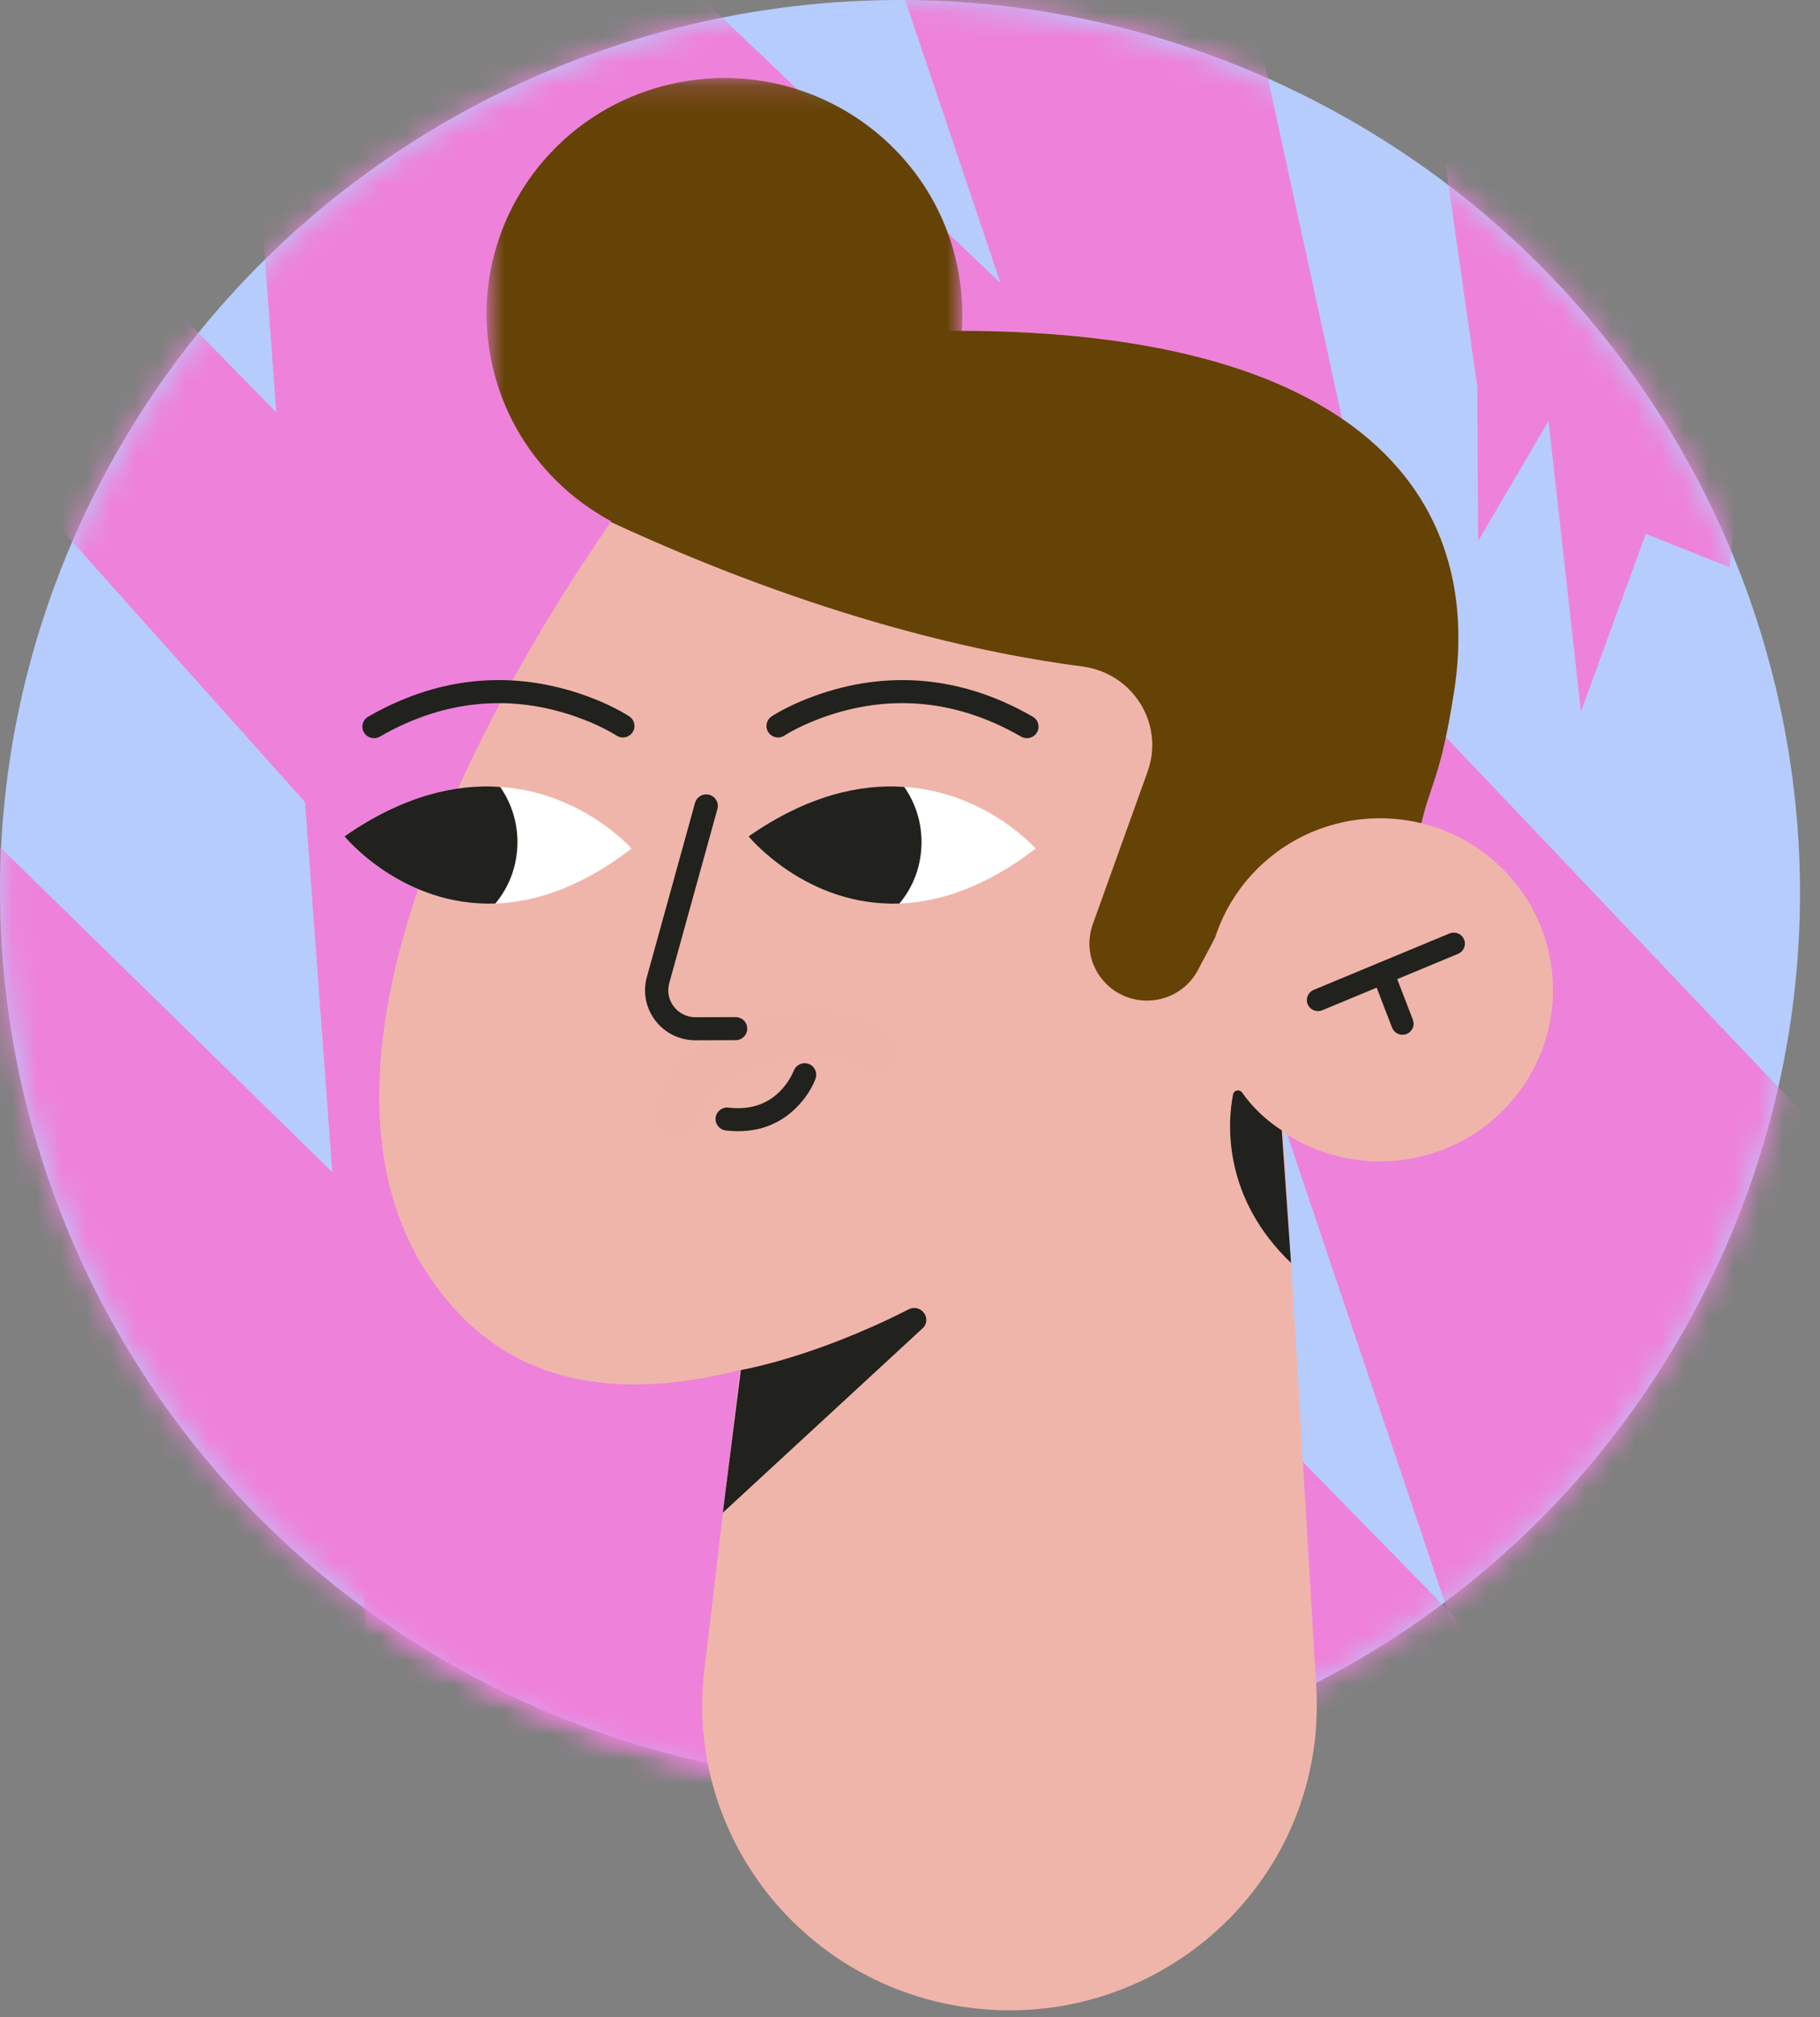 <svg width="74" height="82" viewBox="0 0 74 82" fill="none" xmlns="http://www.w3.org/2000/svg">
<rect x="0" y="0" width="74" height="82" fill="#808080" stroke="none"/>
<path fill-rule="evenodd" clip-rule="evenodd" d="M3.706 20.355C-5.145 38.346 2.405 60.05 20.568 68.833C38.732 77.616 60.631 70.151 69.482 52.161C78.333 34.17 70.784 12.465 52.62 3.683C34.456 -5.1 12.557 2.365 3.706 20.355Z" fill="#B6CCFC"/>
<mask id="mask0_662_7779" style="mask-type:alpha" maskUnits="userSpaceOnUse" x="0" y="0" width="74" height="73">
<path fill-rule="evenodd" clip-rule="evenodd" d="M69.535 52.234C60.679 70.234 38.768 77.702 20.595 68.916C2.423 60.129 -5.131 38.415 3.725 20.415C12.581 2.415 34.492 -5.054 52.665 3.733C70.838 12.52 78.391 34.234 69.535 52.234Z" fill="white"/>
</mask>
<g mask="url(#mask0_662_7779)">
<path fill-rule="evenodd" clip-rule="evenodd" d="M72.578 0.522L70.331 23.064L66.915 21.702L64.282 28.926L62.962 17.115L60.1 21.991L60.099 21.788L60.066 15.723L57.052 -5.455L72.578 0.522Z" fill="#EE82DA"/>
</g>
<mask id="mask1_662_7779" style="mask-type:alpha" maskUnits="userSpaceOnUse" x="0" y="0" width="74" height="73">
<path fill-rule="evenodd" clip-rule="evenodd" d="M69.535 52.234C60.679 70.234 38.768 77.702 20.595 68.916C2.423 60.129 -5.131 38.415 3.725 20.415C12.581 2.415 34.492 -5.054 52.665 3.733C70.838 12.52 78.391 34.234 69.535 52.234Z" fill="white"/>
</mask>
<g mask="url(#mask1_662_7779)">
<path fill-rule="evenodd" clip-rule="evenodd" d="M50.143 -3.291L56.97 28.05L76.438 48.547L60.579 70.58L33.752 -9.058L50.143 -3.291Z" fill="#EE82DA"/>
</g>
<mask id="mask2_662_7779" style="mask-type:alpha" maskUnits="userSpaceOnUse" x="0" y="0" width="74" height="73">
<path fill-rule="evenodd" clip-rule="evenodd" d="M69.535 52.234C60.679 70.234 38.768 77.702 20.595 68.916C2.423 60.129 -5.131 38.415 3.725 20.415C12.581 2.415 34.492 -5.054 52.665 3.733C70.838 12.52 78.391 34.234 69.535 52.234Z" fill="white"/>
</mask>
<g mask="url(#mask2_662_7779)">
<path fill-rule="evenodd" clip-rule="evenodd" d="M22.432 -5.892L46.952 17.492L51.805 38.729L22.822 7.465L33.451 77.866L15.48 74.377L10.045 0.631L22.432 -5.892Z" fill="#EE82DA"/>
</g>
<mask id="mask3_662_7779" style="mask-type:alpha" maskUnits="userSpaceOnUse" x="0" y="0" width="74" height="73">
<path fill-rule="evenodd" clip-rule="evenodd" d="M69.535 52.234C60.679 70.234 38.768 77.702 20.595 68.916C2.423 60.129 -5.131 38.415 3.725 20.415C12.581 2.415 34.492 -5.054 52.665 3.733C70.838 12.52 78.391 34.234 69.535 52.234Z" fill="white"/>
</mask>
<g mask="url(#mask3_662_7779)">
<path fill-rule="evenodd" clip-rule="evenodd" d="M62.477 69.139L4.135 9.508L-0.041 18.686L54.536 79.747L62.477 69.139Z" fill="#EE82DA"/>
</g>
<mask id="mask4_662_7779" style="mask-type:alpha" maskUnits="userSpaceOnUse" x="0" y="0" width="74" height="73">
<path fill-rule="evenodd" clip-rule="evenodd" d="M69.535 52.234C60.679 70.234 38.768 77.702 20.595 68.916C2.423 60.129 -5.131 38.415 3.725 20.415C12.581 2.415 34.492 -5.054 52.665 3.733C70.838 12.52 78.391 34.234 69.535 52.234Z" fill="white"/>
</mask>
<g mask="url(#mask4_662_7779)">
<path fill-rule="evenodd" clip-rule="evenodd" d="M-3.787 30.733L44.234 77.69L25.151 78.289L-13.032 50.406L-3.787 30.733Z" fill="#EE82DA"/>
</g>
<path fill-rule="evenodd" clip-rule="evenodd" d="M18.739 53.479C21.427 56.256 25.101 56.714 28.983 55.942C38.892 53.973 50.208 44.001 50.208 44.001C53.09 41.758 56.212 38.456 57.402 34.925C57.52 34.575 57.62 34.221 57.697 33.867C58.18 31.678 58.524 31.862 59.108 28.205C60.475 19.691 54.583 12.76 36.295 13.501C33.227 13.626 30.589 15.367 28.381 17.197C26.992 18.345 25.789 19.704 24.829 21.216C24.77 21.301 24.716 21.391 24.662 21.477C20.572 27.411 10.106 44.548 18.739 53.479Z" fill="#F0B5AA"/>
<path fill-rule="evenodd" clip-rule="evenodd" d="M32.718 33.48L28.639 67.886C27.833 74.68 32.736 80.837 39.589 81.635C46.442 82.434 52.651 77.573 53.457 70.779C53.541 70.068 53.557 69.295 53.521 68.604L51.466 34.022C51.161 28.875 46.705 24.95 41.515 25.253C36.887 25.523 33.238 29.068 32.718 33.48Z" fill="#F0B5AA"/>
<path fill-rule="evenodd" clip-rule="evenodd" d="M46.661 31.364L44.43 37.577C44.34 37.833 44.294 38.097 44.294 38.357C44.294 39.286 44.864 40.165 45.792 40.52C46.919 40.95 48.19 40.461 48.728 39.394L49.878 37.227C50.308 36.415 51.041 35.805 51.923 35.531L57.402 34.926C57.52 34.576 57.619 34.221 57.696 33.867C58.181 31.678 58.524 31.862 59.108 28.206C60.474 19.691 54.583 12.76 36.295 13.501C33.276 14.062 30.589 15.367 28.381 17.197C26.992 18.346 25.788 19.705 24.829 21.216C33.322 25.151 40.019 26.577 44.005 27.093C46.063 27.358 47.357 29.426 46.661 31.364Z" fill="#654206"/>
<path fill-rule="evenodd" clip-rule="evenodd" d="M49.085 40.64C49.31 44.485 52.636 47.421 56.514 47.198C60.392 46.975 63.353 43.678 63.129 39.833C62.904 35.988 59.578 33.051 55.7 33.275C51.822 33.497 48.86 36.795 49.085 40.64Z" fill="#F0B5AA"/>
<mask id="mask5_662_7779" style="mask-type:alpha" maskUnits="userSpaceOnUse" x="19" y="3" width="21" height="20">
<path fill-rule="evenodd" clip-rule="evenodd" d="M39.125 3.171H19.784V22.347H39.125V3.171Z" fill="white"/>
</mask>
<g mask="url(#mask5_662_7779)">
<path fill-rule="evenodd" clip-rule="evenodd" d="M19.974 14.644C21.024 19.835 26.12 23.199 31.356 22.158C36.592 21.117 39.985 16.065 38.934 10.874C37.884 5.683 32.788 2.319 27.553 3.36C22.317 4.401 18.924 9.453 19.974 14.644Z" fill="#654206"/>
</g>
<path fill-rule="evenodd" clip-rule="evenodd" d="M30.122 55.692C30.122 55.692 33.057 55.206 36.944 53.226C37.419 52.983 37.889 53.557 37.547 53.964L29.391 61.491L30.122 55.692Z" fill="#21211D"/>
<path fill-rule="evenodd" clip-rule="evenodd" d="M52.115 45.947C52.115 45.947 51.18 45.394 50.507 44.415C50.404 44.266 50.171 44.308 50.136 44.486C49.896 45.695 49.734 48.703 52.492 51.338L52.115 45.947Z" fill="#21211D"/>
<path d="M59.527 38.187C59.436 37.971 59.196 37.864 58.976 37.931L58.935 37.946L53.412 40.24C53.182 40.336 53.073 40.599 53.17 40.827C53.261 41.042 53.501 41.15 53.721 41.082L53.762 41.068L59.285 38.774C59.515 38.678 59.624 38.415 59.527 38.187Z" fill="#21211D"/>
<path d="M56.654 39.397C56.564 39.166 56.303 39.05 56.069 39.138C55.849 39.221 55.733 39.456 55.794 39.676L55.808 39.717L56.601 41.776C56.691 42.007 56.952 42.123 57.185 42.035C57.405 41.951 57.522 41.717 57.46 41.497L57.447 41.456L56.654 39.397Z" fill="#21211D"/>
<path fill-rule="evenodd" clip-rule="evenodd" d="M14.003 33.999C14.003 33.999 16.338 36.864 20.136 36.73C21.746 36.67 23.619 36.08 25.68 34.493C25.68 34.493 23.673 32.208 20.332 31.987C18.561 31.864 16.421 32.315 14.003 33.999Z" fill="white"/>
<path fill-rule="evenodd" clip-rule="evenodd" d="M14.006 33.999C14.006 33.999 16.342 36.864 20.14 36.73C20.673 36.091 20.997 35.291 21.035 34.4C21.074 33.508 20.812 32.669 20.335 31.987C18.565 31.864 16.424 32.315 14.006 33.999Z" fill="#21211D"/>
<path d="M28.84 32.309C28.603 32.244 28.359 32.37 28.274 32.593L28.26 32.636L26.301 39.717C25.949 40.99 26.892 42.246 28.209 42.287L28.282 42.288L29.912 42.283C30.173 42.282 30.384 42.072 30.383 41.813C30.382 41.569 30.193 41.369 29.953 41.348L29.91 41.346L28.279 41.351C27.569 41.353 27.047 40.701 27.197 40.022L27.211 39.965L29.17 32.884C29.239 32.635 29.091 32.377 28.84 32.309Z" fill="#21211D"/>
<path d="M24.096 28.385C21.294 27.296 18.145 27.302 14.969 29.134C14.744 29.264 14.667 29.551 14.798 29.774C14.93 29.998 15.218 30.074 15.444 29.944C18.345 28.27 21.198 28.264 23.751 29.257C24.12 29.401 24.449 29.554 24.731 29.707L24.879 29.788C24.965 29.838 25.026 29.875 25.061 29.899C25.276 30.044 25.57 29.987 25.716 29.773C25.862 29.559 25.805 29.268 25.589 29.123L25.529 29.084C25.449 29.034 25.333 28.965 25.183 28.884C24.866 28.713 24.503 28.543 24.096 28.385Z" fill="#21211D"/>
<path fill-rule="evenodd" clip-rule="evenodd" d="M30.433 33.999C30.433 33.999 32.768 36.864 36.566 36.73C38.175 36.67 40.049 36.08 42.109 34.493C42.109 34.493 40.103 32.208 36.762 31.987C34.991 31.864 32.851 32.315 30.433 33.999Z" fill="white"/>
<path fill-rule="evenodd" clip-rule="evenodd" d="M30.436 33.999C30.436 33.999 32.772 36.864 36.569 36.73C37.103 36.091 37.427 35.291 37.465 34.4C37.503 33.508 37.242 32.669 36.765 31.987C34.995 31.864 32.854 32.315 30.436 33.999Z" fill="#21211D"/>
<path d="M41.992 29.134C38.817 27.302 35.667 27.296 32.865 28.385C32.458 28.543 32.095 28.713 31.779 28.884L31.658 28.95C31.527 29.024 31.431 29.083 31.372 29.123C31.156 29.268 31.099 29.559 31.245 29.773C31.391 29.987 31.684 30.044 31.9 29.899L31.972 29.853C32.033 29.816 32.119 29.766 32.23 29.707C32.512 29.554 32.841 29.401 33.21 29.257C35.763 28.264 38.617 28.27 41.517 29.944C41.743 30.074 42.032 29.998 42.163 29.774C42.294 29.551 42.217 29.264 41.992 29.134Z" fill="#21211D"/>
<path d="M32.872 43.246C32.641 43.166 32.389 43.274 32.288 43.491L32.254 43.573C32.236 43.614 32.207 43.676 32.166 43.752C32.067 43.934 31.941 44.117 31.785 44.286C31.27 44.846 30.573 45.136 29.622 45.024C29.363 44.993 29.128 45.177 29.097 45.433C29.066 45.69 29.251 45.923 29.51 45.954C30.78 46.104 31.771 45.691 32.482 44.917C32.845 44.522 33.06 44.127 33.16 43.844C33.247 43.6 33.118 43.333 32.872 43.246Z" fill="#21211D"/>
<path opacity="0.01" d="M36.165 42.03C34.628 40.929 32.798 40.742 30.78 41.442C28.701 42.163 27.279 42.792 26.555 45.108C26.401 45.601 26.68 46.123 27.176 46.276C27.673 46.428 28.2 46.153 28.354 45.66C28.907 43.889 29.909 43.721 31.402 43.203C32.864 42.696 34.05 42.818 35.062 43.543C35.483 43.845 36.072 43.751 36.376 43.333C36.681 42.915 36.586 42.332 36.165 42.03Z" fill="#654206"/>
</svg>
